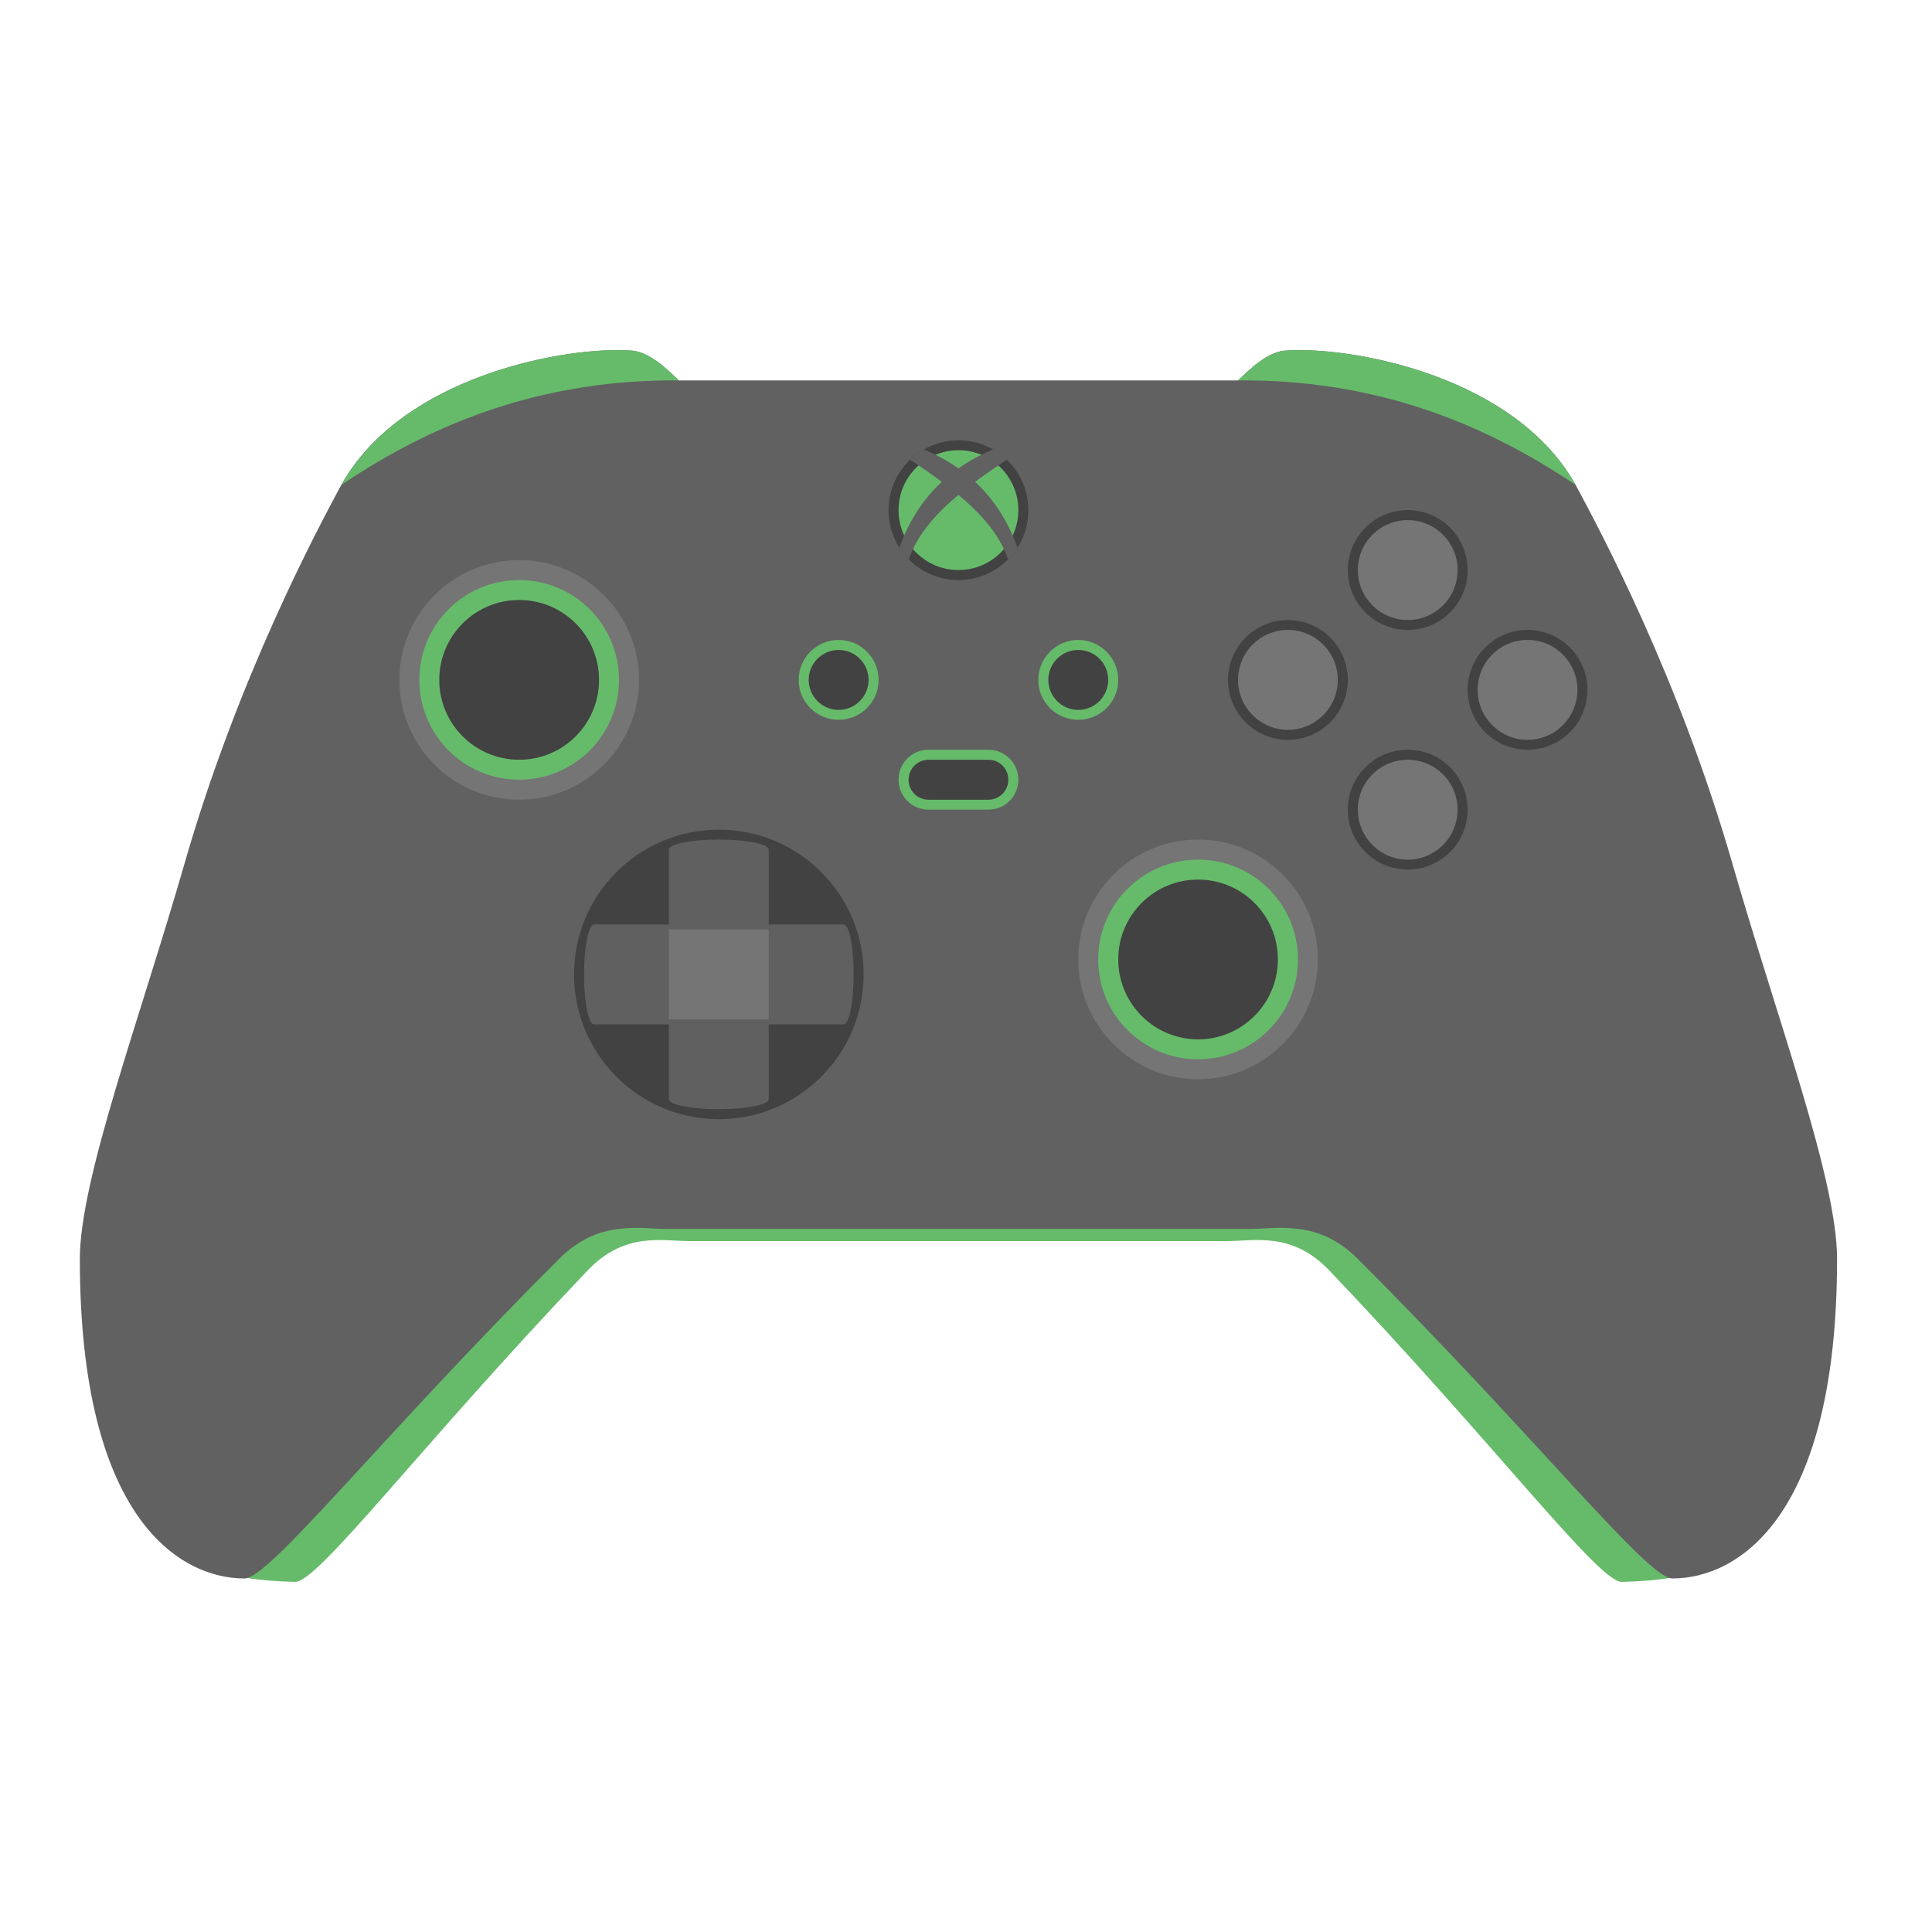 <?xml version="1.0" encoding="UTF-8"?>
<svg xmlns="http://www.w3.org/2000/svg" xmlns:xlink="http://www.w3.org/1999/xlink" width="64" height="64" viewBox="0 0 64 64" version="1.1">
<g id="surface1">
<path style=" stroke:none;fill-rule:nonzero;fill:rgb(40%,73.333%,41.569%);fill-opacity:1;" d="M 5.488 37.734 C 5.02 39.492 4.695 41.016 4.695 42.082 C 4.695 50.469 4.961 52.289 9.773 52.402 C 10.543 52.422 13.93 47.887 19.469 42.082 C 20.703 40.793 21.934 41.113 22.855 41.113 L 40.645 41.113 C 41.566 41.113 42.797 40.793 44.031 42.082 C 49.57 47.887 52.957 52.422 53.727 52.402 C 58.539 52.289 58.805 50.469 58.805 42.082 C 58.805 41.016 58.48 39.492 58.012 37.734 Z M 5.488 37.734 "/>
<path style=" stroke:none;fill-rule:nonzero;fill:rgb(38.039%,38.039%,38.039%);fill-opacity:1;" d="M 20.391 11.598 C 17.98 11.617 13.09 12.711 11.246 16.172 C 10.52 17.531 7.895 22.41 6.113 28.605 C 4.629 33.766 2.645 39.059 2.645 41.703 C 2.645 50.305 5.953 52.289 8.102 52.289 C 8.93 52.289 12.566 47.656 18.52 41.703 C 19.844 40.383 21.168 40.711 22.16 40.711 L 41.34 40.711 C 42.332 40.711 43.656 40.383 44.98 41.703 C 50.934 47.656 54.57 52.289 55.398 52.289 C 57.547 52.289 60.855 50.305 60.855 41.703 C 60.855 39.059 58.871 33.766 57.387 28.605 C 55.605 22.41 52.98 17.531 52.254 16.172 C 50.285 12.48 44.855 11.48 42.664 11.609 C 42.004 11.609 41.387 12.25 41.012 12.602 L 22.488 12.602 C 22.113 12.25 21.496 11.609 20.836 11.609 C 20.699 11.602 20.551 11.598 20.391 11.598 Z M 20.391 11.598 "/>
<path style=" stroke:none;fill-rule:nonzero;fill:rgb(40%,73.333%,41.569%);fill-opacity:1;" d="M 20.391 11.598 C 18.008 11.617 13.199 12.688 11.309 16.062 C 14.492 13.914 18.109 12.562 22.488 12.602 C 22.113 12.25 21.496 11.609 20.836 11.609 C 20.699 11.602 20.551 11.598 20.391 11.598 Z M 20.391 11.598 "/>
<path style=" stroke:none;fill-rule:nonzero;fill:rgb(25.882%,25.882%,25.882%);fill-opacity:1;" d="M 31.75 14.586 C 33.027 14.586 34.066 15.621 34.066 16.898 C 34.066 18.18 33.027 19.215 31.75 19.215 C 30.473 19.215 29.434 18.18 29.434 16.898 C 29.434 15.621 30.473 14.586 31.75 14.586 Z M 31.75 14.586 "/>
<path style=" stroke:none;fill-rule:nonzero;fill:rgb(40%,73.333%,41.569%);fill-opacity:1;" d="M 31.75 14.914 C 32.848 14.914 33.734 15.805 33.734 16.898 C 33.734 17.996 32.848 18.883 31.75 18.883 C 30.652 18.883 29.766 17.996 29.766 16.898 C 29.766 15.805 30.652 14.914 31.75 14.914 Z M 31.75 14.914 "/>
<path style=" stroke:none;fill-rule:nonzero;fill:rgb(38.039%,38.039%,38.039%);fill-opacity:1;" d="M 30.602 14.887 C 30.438 14.98 30.285 15.094 30.148 15.227 C 30.492 15.461 30.852 15.703 31.199 15.961 C 30.617 16.5 30.133 17.203 29.793 18.141 C 29.883 18.281 29.988 18.414 30.105 18.531 C 30.387 17.703 31.012 17.008 31.75 16.395 C 32.488 17.008 33.113 17.703 33.395 18.531 C 33.512 18.414 33.617 18.281 33.707 18.141 C 33.367 17.203 32.883 16.5 32.301 15.961 C 32.648 15.703 33.008 15.461 33.352 15.227 C 33.215 15.094 33.062 14.98 32.898 14.887 C 32.496 15.059 32.109 15.262 31.75 15.516 C 31.391 15.262 31.004 15.059 30.602 14.887 Z M 30.602 14.887 "/>
<path style=" stroke:none;fill-rule:nonzero;fill:rgb(40%,73.333%,41.569%);fill-opacity:1;" d="M 43.109 11.598 C 45.492 11.617 50.301 12.688 52.191 16.062 C 49.008 13.914 45.391 12.562 41.012 12.602 C 41.387 12.25 42.004 11.609 42.664 11.609 C 42.801 11.602 42.949 11.598 43.109 11.598 Z M 43.109 11.598 "/>
<path style=" stroke:none;fill-rule:nonzero;fill:rgb(45.882%,45.882%,45.882%);fill-opacity:1;" d="M 17.199 18.555 C 19.391 18.555 21.168 20.328 21.168 22.523 C 21.168 24.715 19.391 26.492 17.199 26.492 C 15.008 26.492 13.23 24.715 13.23 22.523 C 13.23 20.328 15.008 18.555 17.199 18.555 Z M 17.199 18.555 "/>
<path style=" stroke:none;fill-rule:nonzero;fill:rgb(40%,73.333%,41.569%);fill-opacity:1;" d="M 17.199 19.215 C 19.023 19.215 20.504 20.695 20.504 22.523 C 20.504 24.348 19.023 25.828 17.199 25.828 C 15.371 25.828 13.891 24.348 13.891 22.523 C 13.891 20.695 15.371 19.215 17.199 19.215 Z M 17.199 19.215 "/>
<path style=" stroke:none;fill-rule:nonzero;fill:rgb(45.882%,45.882%,45.882%);fill-opacity:1;" d="M 39.688 27.812 C 41.879 27.812 43.656 29.59 43.656 31.781 C 43.656 33.973 41.879 35.75 39.688 35.75 C 37.496 35.75 35.719 33.973 35.719 31.781 C 35.719 29.59 37.496 27.812 39.688 27.812 Z M 39.688 27.812 "/>
<path style=" stroke:none;fill-rule:nonzero;fill:rgb(40%,73.333%,41.569%);fill-opacity:1;" d="M 39.688 28.477 C 41.516 28.477 42.996 29.957 42.996 31.781 C 42.996 33.609 41.516 35.09 39.688 35.09 C 37.859 35.09 36.379 33.609 36.379 31.781 C 36.379 29.957 37.859 28.477 39.688 28.477 Z M 39.688 28.477 "/>
<path style=" stroke:none;fill-rule:nonzero;fill:rgb(25.882%,25.882%,25.882%);fill-opacity:1;" d="M 17.199 19.875 C 18.66 19.875 19.844 21.059 19.844 22.523 C 19.844 23.984 18.66 25.168 17.199 25.168 C 15.738 25.168 14.551 23.984 14.551 22.523 C 14.551 21.059 15.738 19.875 17.199 19.875 Z M 17.199 19.875 "/>
<path style=" stroke:none;fill-rule:nonzero;fill:rgb(25.882%,25.882%,25.882%);fill-opacity:1;" d="M 39.688 29.137 C 41.148 29.137 42.332 30.32 42.332 31.781 C 42.332 33.242 41.148 34.43 39.688 34.43 C 38.227 34.43 37.043 33.242 37.043 31.781 C 37.043 30.32 38.227 29.137 39.688 29.137 Z M 39.688 29.137 "/>
<path style=" stroke:none;fill-rule:nonzero;fill:rgb(25.882%,25.882%,25.882%);fill-opacity:1;" d="M 42.664 20.539 C 43.762 20.539 44.648 21.426 44.648 22.523 C 44.648 23.617 43.762 24.508 42.664 24.508 C 41.566 24.508 40.68 23.617 40.68 22.523 C 40.68 21.426 41.566 20.539 42.664 20.539 Z M 42.664 20.539 "/>
<path style=" stroke:none;fill-rule:nonzero;fill:rgb(45.882%,45.882%,45.882%);fill-opacity:1;" d="M 42.664 20.867 C 43.578 20.867 44.316 21.609 44.316 22.523 C 44.316 23.434 43.578 24.176 42.664 24.176 C 41.75 24.176 41.012 23.434 41.012 22.523 C 41.012 21.609 41.75 20.867 42.664 20.867 Z M 42.664 20.867 "/>
<path style=" stroke:none;fill-rule:nonzero;fill:rgb(25.882%,25.882%,25.882%);fill-opacity:1;" d="M 46.633 16.898 C 47.73 16.898 48.617 17.789 48.617 18.883 C 48.617 19.98 47.73 20.867 46.633 20.867 C 45.535 20.867 44.648 19.98 44.648 18.883 C 44.648 17.789 45.535 16.898 46.633 16.898 Z M 46.633 16.898 "/>
<path style=" stroke:none;fill-rule:nonzero;fill:rgb(45.882%,45.882%,45.882%);fill-opacity:1;" d="M 46.633 17.23 C 47.547 17.23 48.285 17.969 48.285 18.883 C 48.285 19.797 47.547 20.539 46.633 20.539 C 45.719 20.539 44.98 19.797 44.98 18.883 C 44.98 17.969 45.719 17.23 46.633 17.23 Z M 46.633 17.23 "/>
<path style=" stroke:none;fill-rule:nonzero;fill:rgb(25.882%,25.882%,25.882%);fill-opacity:1;" d="M 50.602 20.867 C 51.699 20.867 52.586 21.758 52.586 22.852 C 52.586 23.949 51.699 24.836 50.602 24.836 C 49.504 24.836 48.617 23.949 48.617 22.852 C 48.617 21.758 49.504 20.867 50.602 20.867 Z M 50.602 20.867 "/>
<path style=" stroke:none;fill-rule:nonzero;fill:rgb(45.882%,45.882%,45.882%);fill-opacity:1;" d="M 50.602 21.199 C 51.516 21.199 52.254 21.938 52.254 22.852 C 52.254 23.766 51.516 24.508 50.602 24.508 C 49.688 24.508 48.949 23.766 48.949 22.852 C 48.949 21.938 49.688 21.199 50.602 21.199 Z M 50.602 21.199 "/>
<path style=" stroke:none;fill-rule:nonzero;fill:rgb(25.882%,25.882%,25.882%);fill-opacity:1;" d="M 46.633 24.836 C 47.73 24.836 48.617 25.727 48.617 26.82 C 48.617 27.918 47.73 28.805 46.633 28.805 C 45.535 28.805 44.648 27.918 44.648 26.82 C 44.648 25.727 45.535 24.836 46.633 24.836 Z M 46.633 24.836 "/>
<path style=" stroke:none;fill-rule:nonzero;fill:rgb(45.882%,45.882%,45.882%);fill-opacity:1;" d="M 46.633 25.168 C 47.547 25.168 48.285 25.906 48.285 26.82 C 48.285 27.734 47.547 28.477 46.633 28.477 C 45.719 28.477 44.98 27.734 44.98 26.82 C 44.98 25.906 45.719 25.168 46.633 25.168 Z M 46.633 25.168 "/>
<path style=" stroke:none;fill-rule:nonzero;fill:rgb(25.882%,25.882%,25.882%);fill-opacity:1;" d="M 23.812 27.484 C 26.461 27.484 28.609 29.629 28.609 32.277 C 28.609 34.926 26.461 37.074 23.812 37.074 C 21.164 37.074 19.016 34.926 19.016 32.277 C 19.016 29.629 21.164 27.484 23.812 27.484 Z M 23.812 27.484 "/>
<path style=" stroke:none;fill-rule:nonzero;fill:rgb(38.039%,38.039%,38.039%);fill-opacity:0.996;" d="M 23.785 27.812 C 22.887 27.812 22.16 27.961 22.16 28.145 L 22.16 30.625 L 19.68 30.625 C 19.496 30.625 19.348 31.352 19.348 32.254 L 19.348 32.305 C 19.348 33.207 19.496 33.934 19.68 33.934 L 22.16 33.934 L 22.16 36.414 C 22.16 36.594 22.887 36.742 23.785 36.742 L 23.84 36.742 C 24.738 36.742 25.465 36.594 25.465 36.414 L 25.465 33.934 L 27.945 33.934 C 28.129 33.934 28.277 33.207 28.277 32.305 L 28.277 32.254 C 28.277 31.352 28.129 30.625 27.945 30.625 L 25.465 30.625 L 25.465 28.145 C 25.465 27.961 24.738 27.812 23.84 27.812 Z M 23.785 27.812 "/>
<path style=" stroke:none;fill-rule:nonzero;fill:rgb(45.882%,45.882%,45.882%);fill-opacity:1;" d="M 22.16 30.789 L 25.465 30.789 L 25.465 33.766 L 22.16 33.766 Z M 22.16 30.789 "/>
<path style=" stroke:none;fill-rule:nonzero;fill:rgb(40%,73.333%,41.569%);fill-opacity:1;" d="M 27.781 21.199 C 28.512 21.199 29.105 21.793 29.105 22.523 C 29.105 23.254 28.512 23.844 27.781 23.844 C 27.051 23.844 26.457 23.254 26.457 22.523 C 26.457 21.793 27.051 21.199 27.781 21.199 Z M 27.781 21.199 "/>
<path style=" stroke:none;fill-rule:nonzero;fill:rgb(40%,73.333%,41.569%);fill-opacity:1;" d="M 35.719 21.199 C 36.449 21.199 37.043 21.793 37.043 22.523 C 37.043 23.254 36.449 23.844 35.719 23.844 C 34.988 23.844 34.395 23.254 34.395 22.523 C 34.395 21.793 34.988 21.199 35.719 21.199 Z M 35.719 21.199 "/>
<path style=" stroke:none;fill-rule:nonzero;fill:rgb(40%,73.333%,41.569%);fill-opacity:1;" d="M 30.758 24.836 L 32.742 24.836 C 33.289 24.836 33.734 25.281 33.734 25.828 C 33.734 26.379 33.289 26.82 32.742 26.82 L 30.758 26.82 C 30.211 26.82 29.766 26.379 29.766 25.828 C 29.766 25.281 30.211 24.836 30.758 24.836 Z M 30.758 24.836 "/>
<path style=" stroke:none;fill-rule:nonzero;fill:rgb(25.882%,25.882%,25.882%);fill-opacity:1;" d="M 35.719 21.531 C 36.266 21.531 36.711 21.973 36.711 22.523 C 36.711 23.07 36.266 23.516 35.719 23.516 C 35.172 23.516 34.727 23.07 34.727 22.523 C 34.727 21.973 35.172 21.531 35.719 21.531 Z M 35.719 21.531 "/>
<path style=" stroke:none;fill-rule:nonzero;fill:rgb(25.882%,25.882%,25.882%);fill-opacity:1;" d="M 27.781 21.531 C 28.328 21.531 28.773 21.973 28.773 22.523 C 28.773 23.07 28.328 23.516 27.781 23.516 C 27.234 23.516 26.789 23.07 26.789 22.523 C 26.789 21.973 27.234 21.531 27.781 21.531 Z M 27.781 21.531 "/>
<path style=" stroke:none;fill-rule:nonzero;fill:rgb(25.882%,25.882%,25.882%);fill-opacity:1;" d="M 30.758 25.168 L 32.742 25.168 C 33.109 25.168 33.402 25.465 33.402 25.828 C 33.402 26.195 33.109 26.492 32.742 26.492 L 30.758 26.492 C 30.391 26.492 30.098 26.195 30.098 25.828 C 30.098 25.465 30.391 25.168 30.758 25.168 Z M 30.758 25.168 "/>
</g>
</svg>
